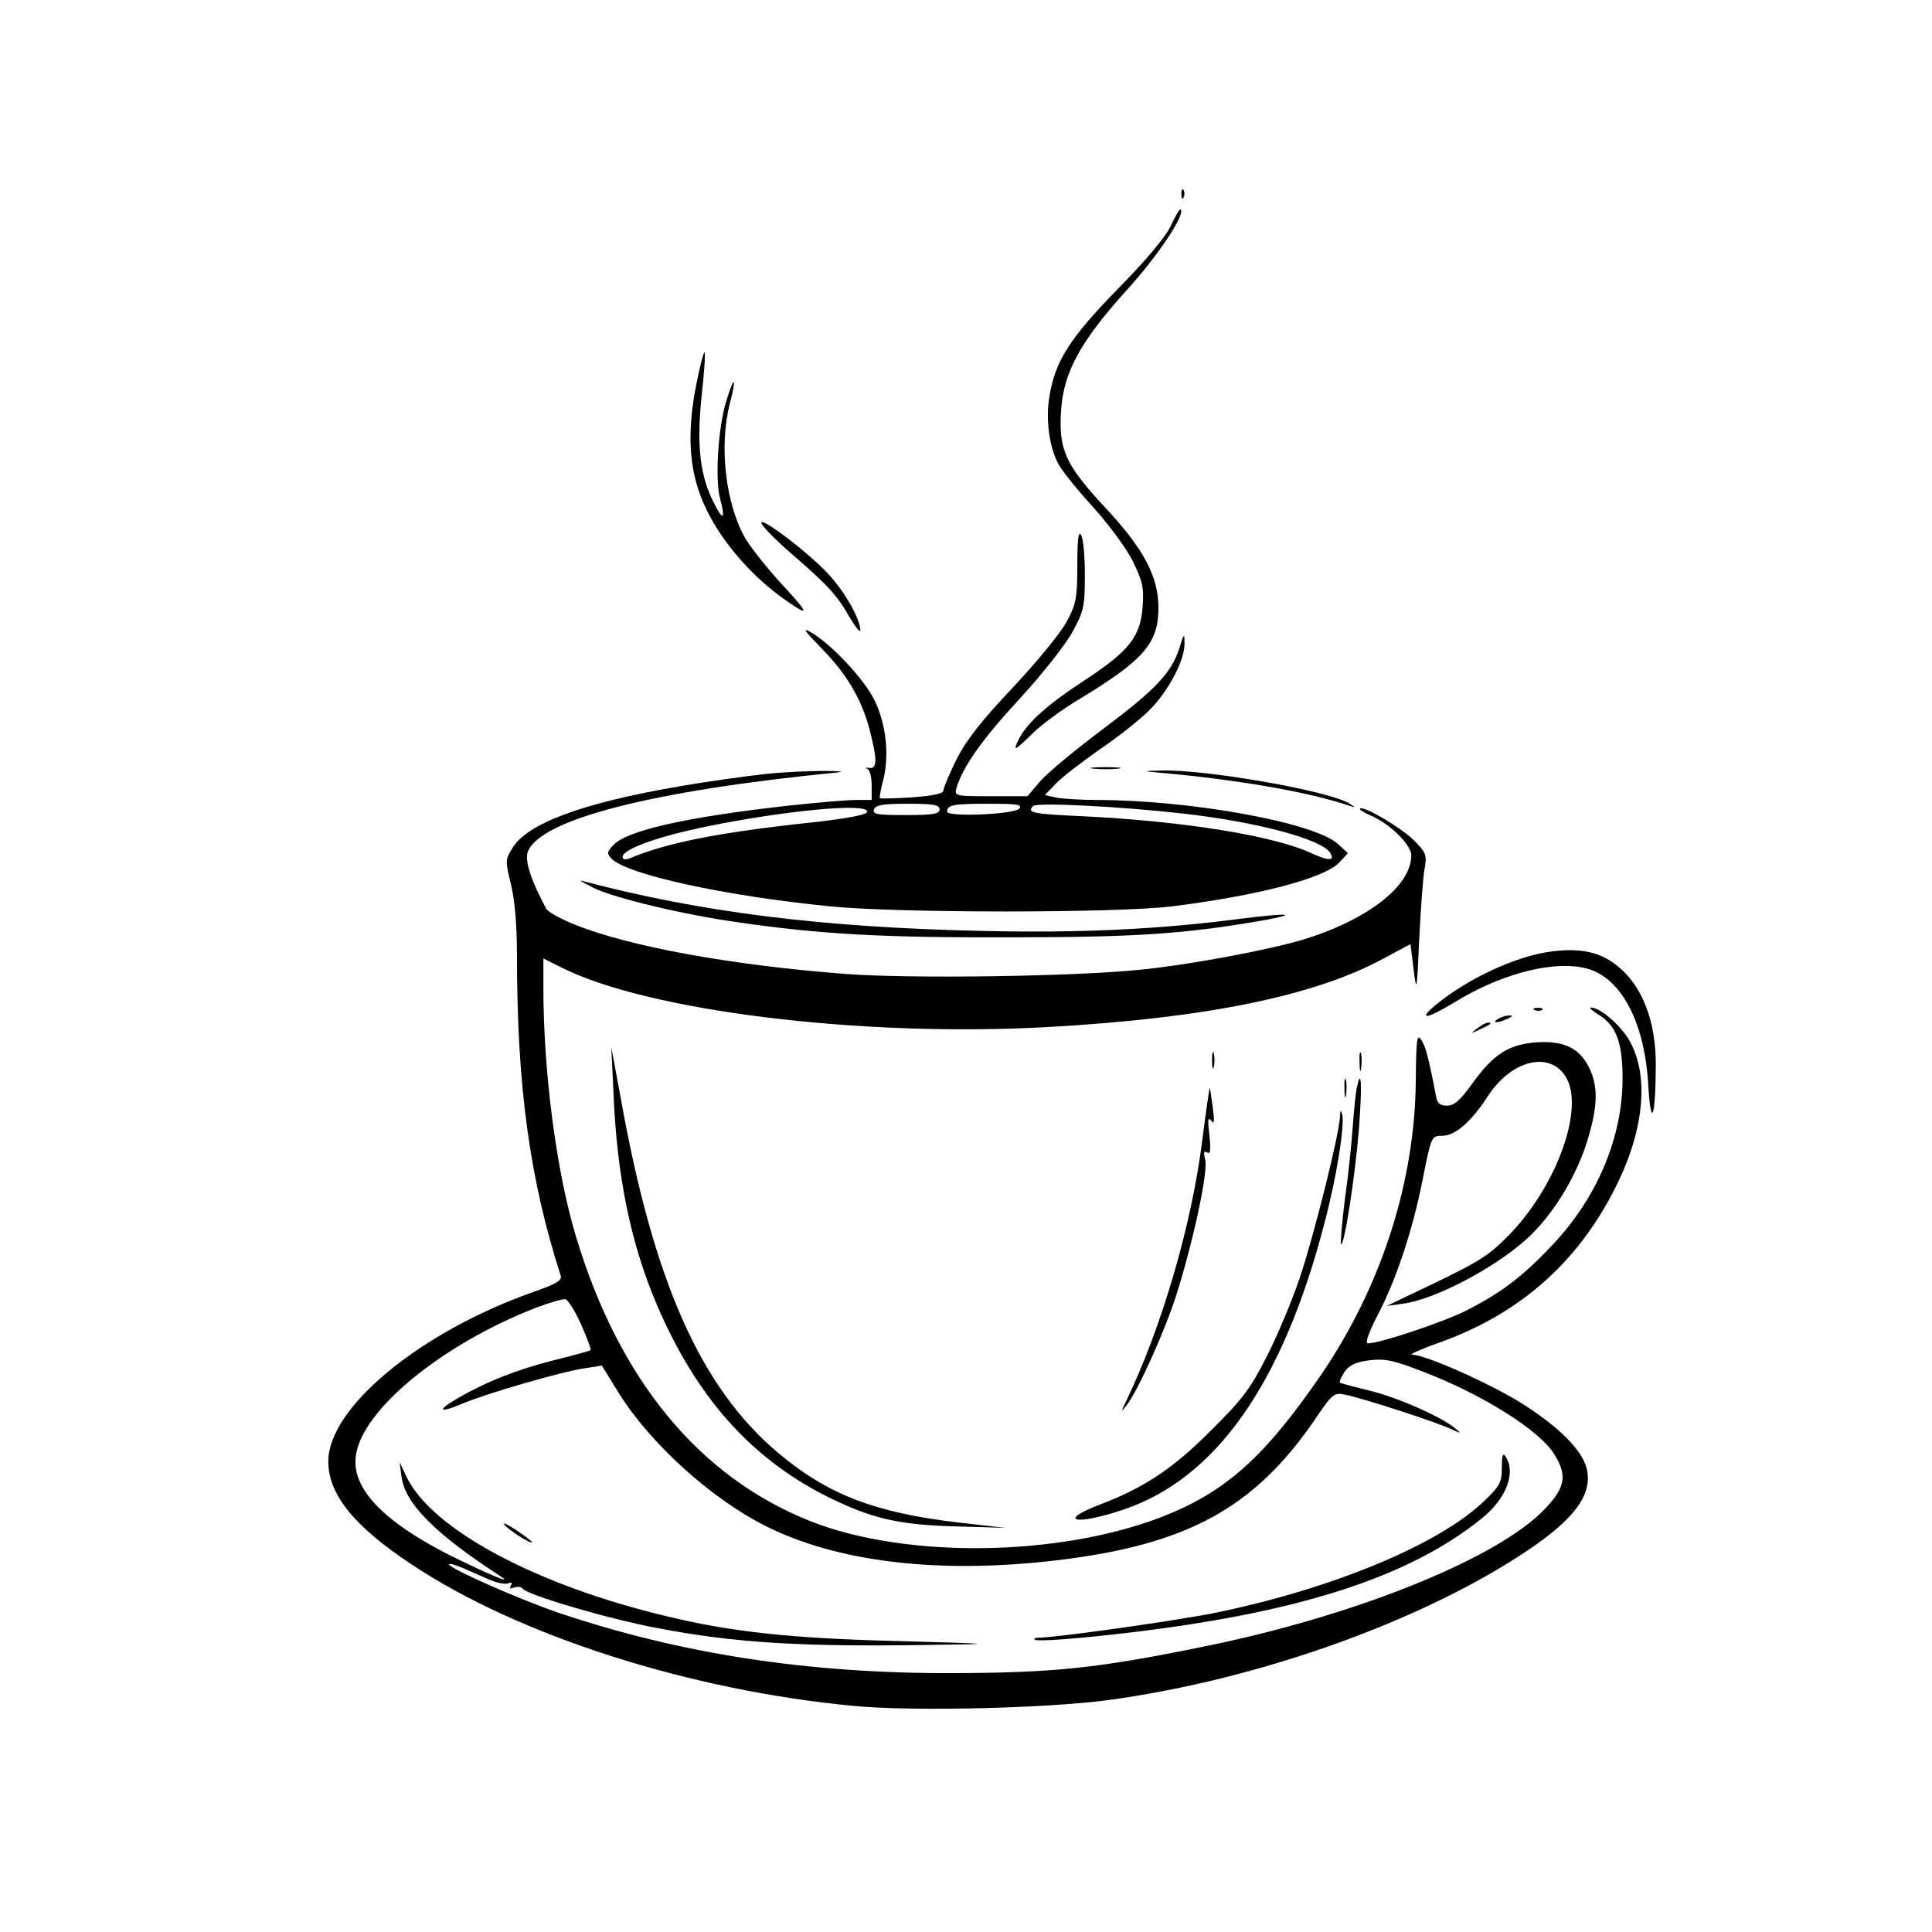 <?xml version="1.0" standalone="no"?>
<!DOCTYPE svg PUBLIC "-//W3C//DTD SVG 20010904//EN"
 "http://www.w3.org/TR/2001/REC-SVG-20010904/DTD/svg10.dtd">
<svg version="1.0" xmlns="http://www.w3.org/2000/svg"
 width="512pt" height="512pt" viewBox="0 0 512 512"
 preserveAspectRatio="xMidYMid meet">
<g transform="translate(0,512) scale(0.1,-0.1)"
fill="#000000" stroke="none">
<path d="M3131 4604 c0 -11 3 -14 6 -6 3 7 2 16 -1 19 -3 4 -6 -2 -5 -13z"/>
<path d="M3103 4522 c-14 -30 -66 -92 -140 -167 -128 -131 -167 -192 -182
-286 -10 -60 -1 -132 24 -179 9 -17 49 -67 91 -113 41 -45 89 -110 106 -144
26 -54 30 -71 26 -122 -6 -79 -36 -117 -157 -196 -95 -62 -148 -110 -170 -152
-18 -36 -13 -34 32 10 23 24 80 66 127 94 172 104 210 149 210 242 0 84 -40
158 -143 268 -104 112 -122 152 -115 256 7 101 51 182 173 317 83 91 157 202
144 215 -3 2 -14 -17 -26 -43z"/>
<path d="M1845 4100 c-27 -138 -18 -239 28 -332 43 -88 121 -177 208 -238 69
-48 66 -39 -23 57 -31 35 -68 82 -82 105 -53 91 -71 245 -42 358 19 72 12 77
-9 8 -22 -69 -31 -212 -16 -262 14 -53 7 -57 -17 -9 -37 72 -46 152 -33 280 7
63 11 117 8 119 -2 3 -12 -36 -22 -86z"/>
<path d="M2019 3731 c6 -11 41 -46 78 -78 97 -84 122 -111 154 -168 16 -27 29
-43 29 -35 -1 31 -41 102 -86 150 -57 61 -191 161 -175 131z"/>
<path d="M2855 3622 c0 -86 -3 -103 -28 -149 -15 -29 -79 -107 -142 -174 -84
-89 -124 -140 -150 -191 -19 -39 -35 -76 -35 -83 0 -8 -27 -14 -82 -18 -46 -3
-84 -4 -86 -2 -2 1 2 24 9 49 17 69 6 155 -27 217 -31 57 -112 142 -164 173
-25 14 -19 5 26 -41 68 -69 107 -135 129 -218 20 -79 20 -104 -2 -100 -10 1
-12 0 -5 -2 7 -3 12 -21 12 -44 l0 -39 -42 0 c-24 0 -104 -7 -178 -15 -270
-30 -430 -66 -465 -105 -17 -18 -17 -22 -4 -36 43 -42 298 -98 579 -126 181
-18 758 -18 905 0 226 28 405 74 445 117 l22 24 -26 24 c-61 57 -390 117 -642
117 -39 0 -86 3 -103 6 l-32 7 28 29 c15 17 68 57 116 91 49 33 108 80 132
104 51 50 95 134 94 177 0 29 -1 29 -13 -10 -21 -67 -63 -111 -203 -216 -72
-54 -147 -116 -166 -138 l-34 -40 -97 0 c-96 0 -97 0 -91 23 18 57 68 128 167
235 59 64 122 144 140 177 30 55 33 67 33 150 0 50 -4 98 -10 107 -7 12 -10
-11 -10 -80z m-365 -647 c0 -12 -17 -15 -90 -15 -75 0 -88 2 -84 15 5 12 25
15 90 15 68 0 84 -3 84 -15z m211 2 c-12 -15 -191 -23 -191 -8 0 18 17 21 108
21 78 0 92 -2 83 -13z m434 -13 c196 -22 368 -68 390 -104 14 -22 -4 -22 -50
-1 -98 46 -338 85 -608 98 -130 6 -147 9 -129 27 9 10 230 -1 397 -20z m-837
4 c-3 -8 -62 -19 -169 -30 -228 -25 -364 -52 -461 -93 -11 -4 -18 -3 -18 4 0
20 85 51 205 77 218 46 451 68 443 42z"/>
<path d="M2898 3083 c17 -2 47 -2 65 0 17 2 3 4 -33 4 -36 0 -50 -2 -32 -4z"/>
<path d="M2030 3069 c-47 -5 -150 -19 -230 -33 -258 -44 -405 -99 -443 -165
-18 -29 -18 -34 -3 -94 10 -41 16 -107 16 -188 0 -350 34 -595 116 -850 4 -12
-12 -22 -73 -43 -300 -106 -543 -306 -543 -449 0 -87 68 -172 221 -273 284
-189 737 -334 1173 -375 159 -15 514 -6 676 16 358 49 747 180 1027 345 185
110 254 185 239 263 -9 51 -74 116 -178 181 -85 52 -251 126 -286 126 -9 0 20
13 64 29 216 75 374 212 475 414 76 150 90 294 38 388 -23 41 -78 89 -103 89
-6 0 4 -9 22 -20 45 -28 62 -73 62 -168 0 -154 -66 -313 -182 -437 -82 -88
-138 -130 -234 -179 -63 -31 -227 -86 -259 -86 -8 0 2 28 25 73 51 97 94 228
121 365 22 111 23 112 51 112 34 0 77 37 121 105 64 99 170 122 210 45 44 -87
-32 -290 -157 -416 -59 -59 -75 -68 -286 -168 l-35 -17 42 6 c89 11 262 104
343 185 62 62 117 154 145 242 29 92 31 146 8 195 -25 54 -66 75 -138 71 -75
-5 -116 -30 -173 -109 -32 -45 -48 -59 -67 -59 -18 0 -26 6 -29 23 -20 105
-29 137 -40 152 -11 16 -13 -1 -14 -107 -2 -270 -91 -546 -250 -780 -151 -220
-254 -312 -423 -378 -275 -106 -680 -111 -932 -11 -294 117 -506 374 -620 752
-52 171 -87 436 -87 662 l0 77 48 -24 c228 -115 791 -185 1285 -158 418 23
709 82 892 181 l73 39 8 -66 c8 -64 9 -61 15 78 4 80 10 163 14 186 7 38 5 44
-29 78 -35 34 -133 92 -142 83 -3 -2 10 -10 28 -18 50 -21 108 -77 108 -106 0
-80 -113 -169 -283 -222 -92 -28 -310 -69 -437 -81 -177 -18 -610 -24 -780
-11 -300 23 -570 72 -715 130 -38 15 -72 34 -77 42 -41 76 -58 128 -49 152 33
86 332 162 821 210 19 2 4 4 -35 4 -38 0 -108 -3 -155 -8z m-490 -1459 c16
-36 27 -66 25 -68 -1 -2 -46 -14 -98 -27 -99 -25 -181 -58 -255 -101 -56 -33
-49 -40 13 -14 63 27 267 86 325 94 l45 7 45 -73 c83 -133 244 -279 387 -351
191 -97 462 -129 773 -92 346 41 524 138 686 375 45 67 50 70 79 64 45 -9 246
-74 280 -91 28 -13 29 -13 10 3 -37 30 -154 82 -227 99 -40 10 -75 19 -77 21
-2 2 3 14 12 28 12 18 29 26 65 31 42 5 63 1 143 -30 157 -60 310 -156 348
-219 37 -59 29 -92 -36 -156 -134 -128 -503 -275 -895 -354 -279 -57 -394 -69
-663 -70 -385 -1 -721 51 -1045 160 -105 36 -290 118 -290 128 0 4 17 -1 38
-10 20 -9 52 -23 71 -31 18 -8 40 -12 48 -9 9 4 11 2 7 -6 -5 -8 -2 -9 9 -5 9
3 19 2 22 -3 10 -16 222 -79 354 -104 207 -40 387 -51 736 -45 167 2 165 3
-95 10 -282 7 -440 24 -610 65 -347 82 -624 230 -692 369 l-19 40 5 -38 c9
-71 88 -151 262 -264 37 -24 -30 4 -133 55 -178 90 -262 178 -250 264 16 122
229 296 479 393 35 13 69 23 76 22 7 -1 26 -31 42 -67z"/>
<path d="M3980 1231 c0 -40 -5 -49 -48 -90 -121 -116 -409 -234 -716 -296
-106 -21 -419 -65 -463 -65 -9 0 -14 -2 -11 -5 8 -9 243 14 410 40 362 56 607
145 776 282 64 52 90 120 62 163 -7 11 -10 3 -10 -29z"/>
<path d="M1337 1079 c12 -15 73 -53 73 -46 0 2 -19 17 -42 32 -24 16 -38 22
-31 14z"/>
<path d="M3065 3073 c207 -18 401 -51 510 -88 18 -6 18 -5 2 5 -52 34 -385 92
-502 88 -45 -1 -46 -2 -10 -5z"/>
<path d="M1575 2766 c58 -27 236 -70 380 -90 219 -32 385 -41 720 -40 334 0
466 9 673 45 99 18 66 20 -54 5 -221 -29 -432 -39 -692 -33 -424 9 -749 50
-1061 133 -9 2 7 -6 34 -20z"/>
<path d="M4108 2598 c-90 -12 -218 -71 -303 -141 -50 -42 -24 -38 50 7 130 80
274 114 358 87 87 -29 146 -145 155 -306 7 -117 19 -90 20 45 2 128 -39 228
-115 280 -42 29 -93 38 -165 28z"/>
<path d="M4068 2443 c7 -3 16 -2 19 1 4 3 -2 6 -13 5 -11 0 -14 -3 -6 -6z"/>
<path d="M3970 2420 c-18 -12 -2 -12 25 0 13 6 15 9 5 9 -8 0 -22 -4 -30 -9z"/>
<path d="M3914 2394 c-18 -14 -18 -14 6 -3 31 14 36 19 24 19 -6 0 -19 -7 -30
-16z"/>
<path d="M1626 2220 c9 -218 46 -396 114 -556 104 -244 248 -407 450 -509 118
-59 191 -76 340 -80 l135 -4 -124 14 c-222 26 -347 74 -478 184 -206 173 -331
454 -418 941 l-25 135 6 -125z"/>
<path d="M3212 2310 c0 -19 2 -27 5 -17 2 9 2 25 0 35 -3 9 -5 1 -5 -18z"/>
<path d="M3603 2305 c0 -22 2 -30 4 -17 2 12 2 30 0 40 -3 9 -5 -1 -4 -23z"/>
<path d="M3563 2235 c0 -22 2 -30 4 -17 2 12 2 30 0 40 -3 9 -5 -1 -4 -23z"/>
<path d="M3596 2239 c-3 -13 -8 -60 -11 -104 -3 -44 -12 -131 -21 -194 -8 -63
-12 -116 -10 -118 8 -8 37 178 47 301 9 119 7 171 -5 115z"/>
<path d="M3186 2097 c-28 -223 -107 -494 -202 -691 -14 -29 -14 -30 1 -11 29
36 102 197 133 295 44 139 84 325 76 356 -5 20 -4 25 5 20 9 -6 10 6 6 46 -5
40 -4 49 5 38 8 -11 9 -3 4 35 -4 28 -7 51 -8 52 -1 1 -10 -62 -20 -140z"/>
<path d="M3551 2160 c-2 -48 -71 -322 -107 -428 -20 -59 -59 -152 -87 -207
-43 -85 -66 -115 -147 -195 -100 -101 -177 -152 -292 -196 -119 -45 -70 -58
58 -15 246 82 423 334 533 756 33 123 55 263 48 291 -4 15 -5 13 -6 -6z"/>
</g>
</svg>
